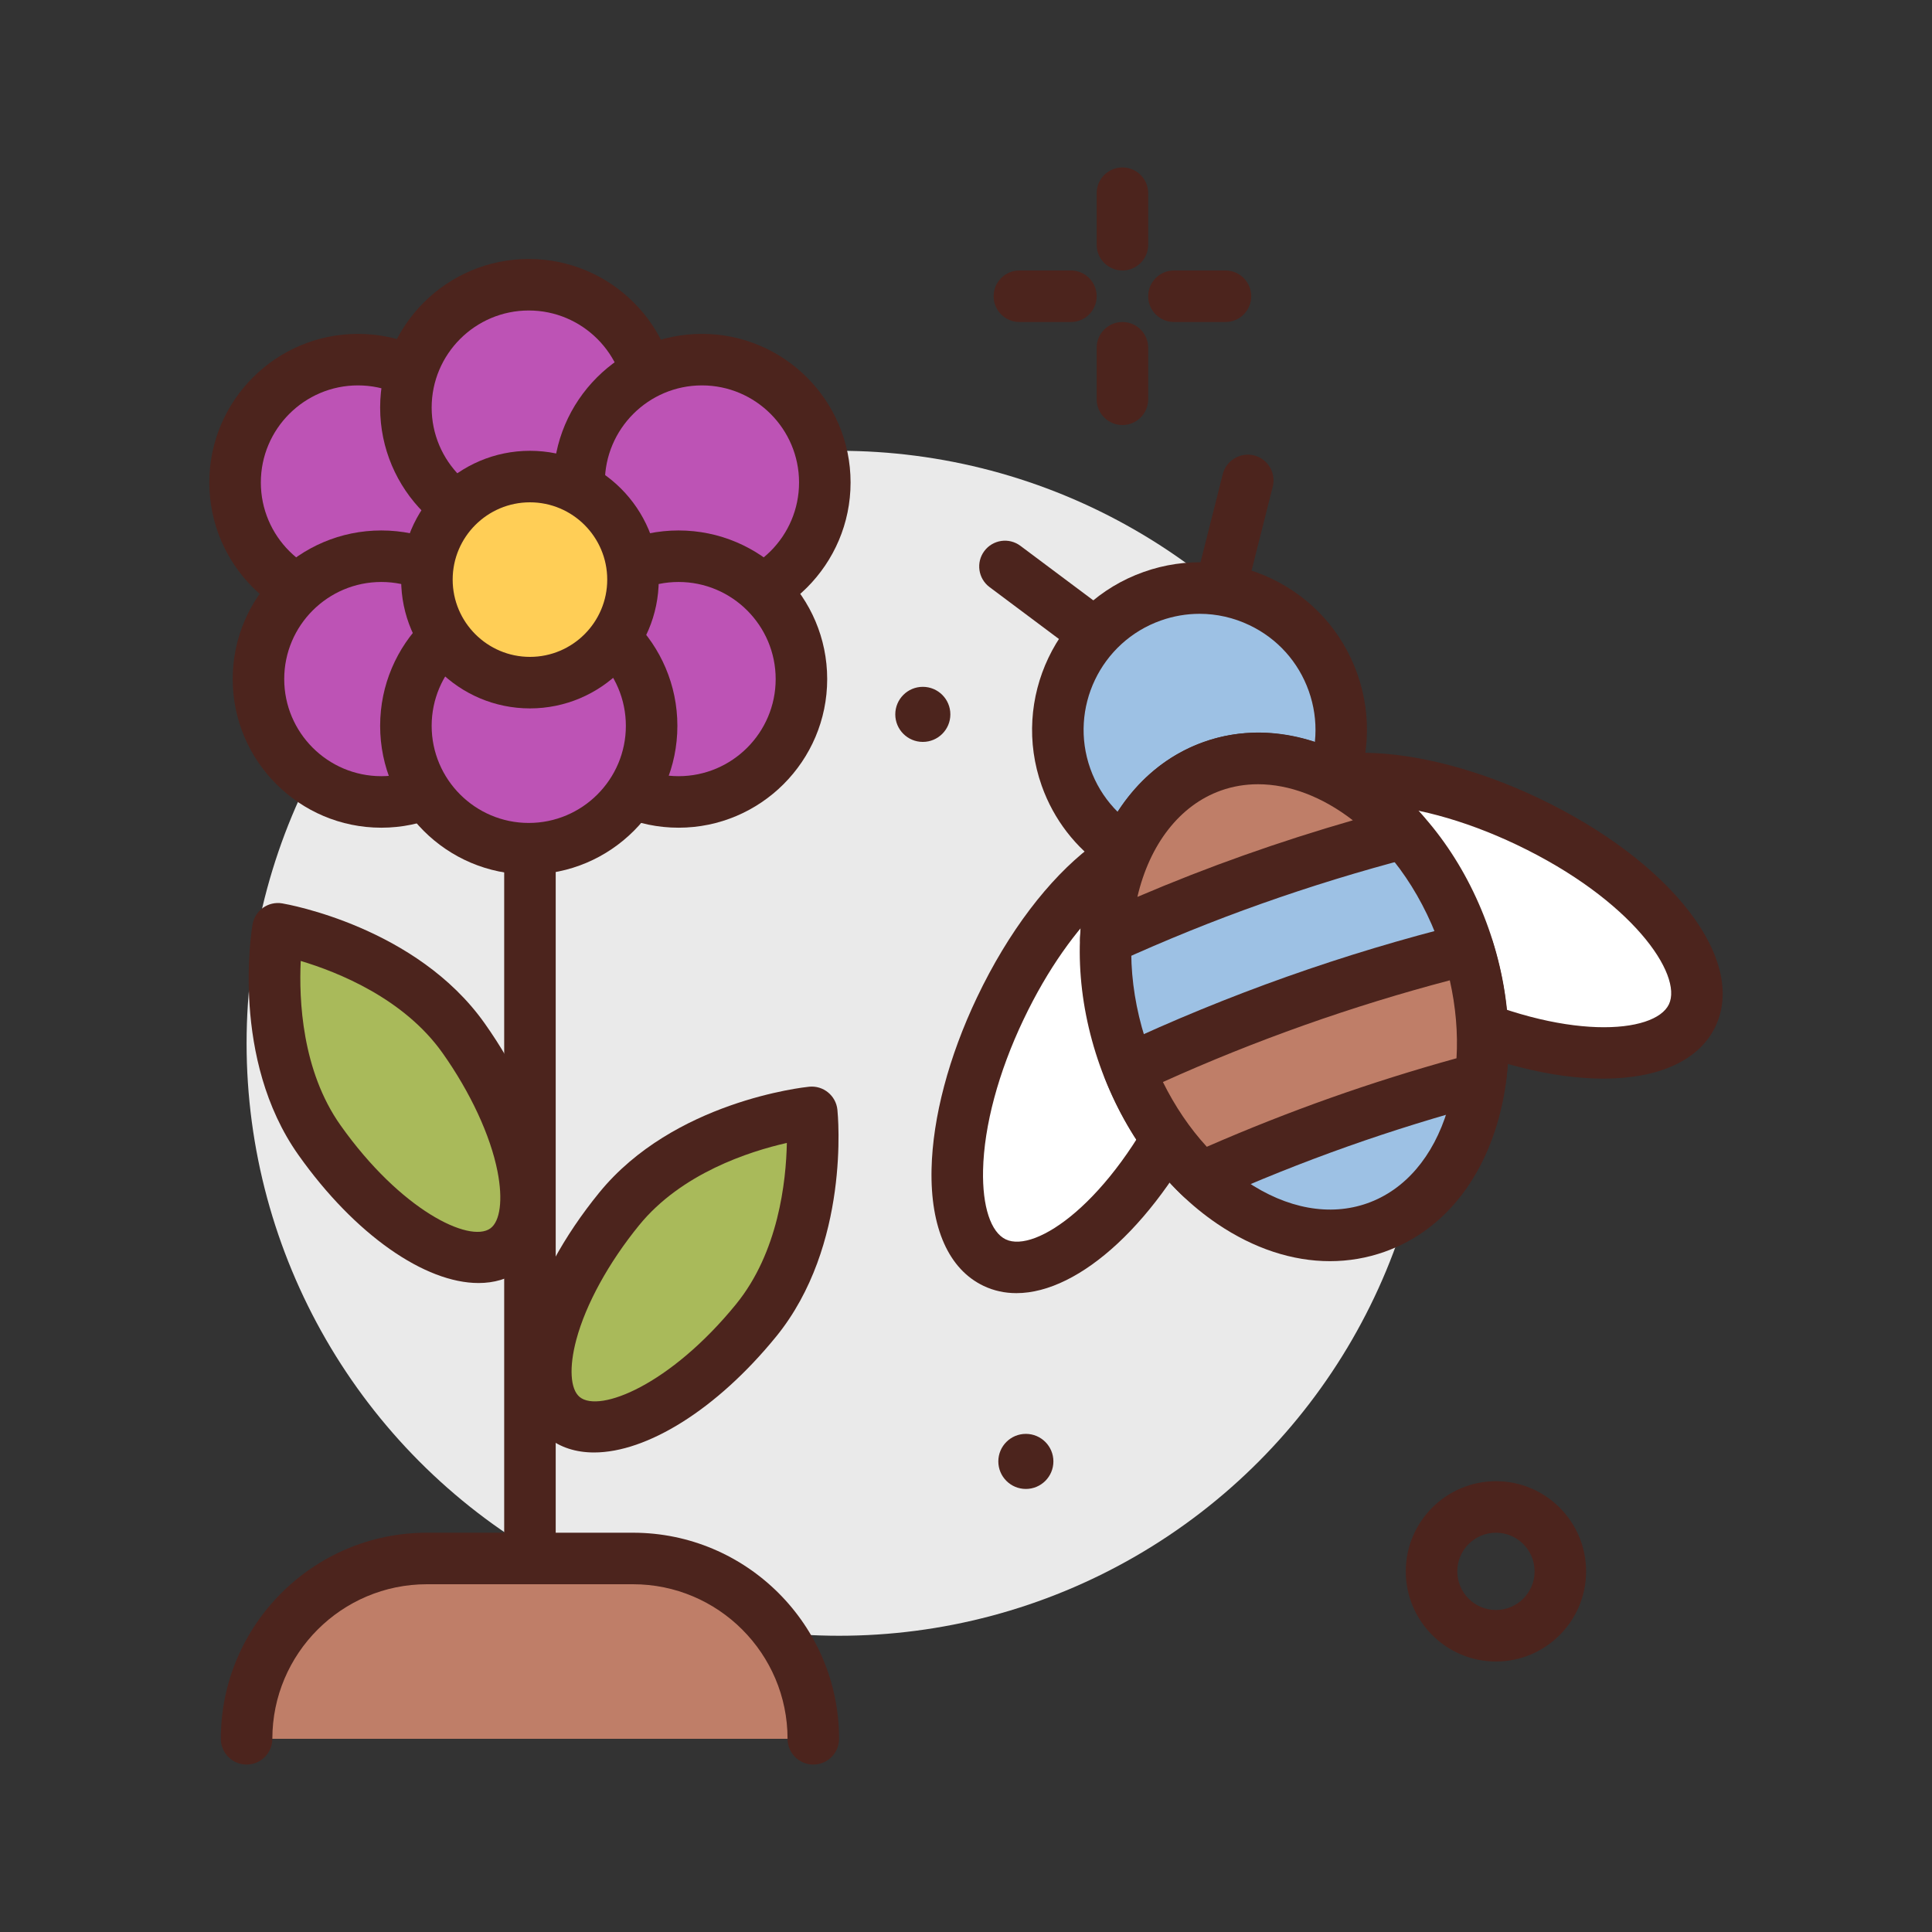 <svg id="flower" enable-background="new 0 0 300 300" height="512" viewBox="0 0 300 300" width="512" xmlns="http://www.w3.org/2000/svg"><rect x="0" y="0" width="300" height="300" fill="#333333" stroke="none"/><g><path d="m174.29 42c-2.209 0-4-1.791-4-4v-8c0-2.209 1.791-4 4-4s4 1.791 4 4v8c0 2.209-1.791 4-4 4z" fill="#4c241d"/><path d="m174.29 66c-2.209 0-4-1.791-4-4v-8c0-2.209 1.791-4 4-4s4 1.791 4 4v8c0 2.209-1.791 4-4 4z" fill="#4c241d"/><path d="m166.29 50h-8c-2.209 0-4-1.791-4-4s1.791-4 4-4h8c2.209 0 4 1.791 4 4s-1.791 4-4 4z" fill="#4c241d"/><circle cx="130.29" cy="162" fill="#eaeaea" r="92"/><g fill="#4c241d"><path d="m190.29 50h-8c-2.209 0-4-1.791-4-4s1.791-4 4-4h8c2.209 0 4 1.791 4 4s-1.791 4-4 4z"/><path d="m232.29 258c-7.719 0-14-6.281-14-14s6.281-14 14-14 14 6.281 14 14-6.281 14-14 14zm0-20c-3.309 0-6 2.691-6 6s2.691 6 6 6 6-2.691 6-6-2.692-6-6-6z"/><circle cx="143.295" cy="110.927" r="4.276"/><circle cx="159.295" cy="226.927" r="4.276"/><path d="m82.29 246c-2.209 0-4-1.791-4-4v-112c0-2.209 1.791-4 4-4s4 1.791 4 4v112c0 2.209-1.791 4-4 4z"/></g><g><circle cx="55.581" cy="74.922" fill="#bd53b5" r="19.078"/><path d="m55.581 98c-12.725 0-23.078-10.354-23.078-23.078s10.354-23.078 23.078-23.078 23.078 10.354 23.078 23.078-10.354 23.078-23.078 23.078zm0-38.156c-8.314 0-15.078 6.764-15.078 15.078s6.763 15.078 15.078 15.078 15.078-6.764 15.078-15.078-6.764-15.078-15.078-15.078z" fill="#4c241d"/></g><g><circle cx="82.105" cy="63.291" fill="#bd53b5" r="19.078"/><path d="m82.106 86.369c-12.725 0-23.078-10.354-23.078-23.078s10.354-23.078 23.078-23.078 23.078 10.354 23.078 23.078-10.353 23.078-23.078 23.078zm0-38.156c-8.314 0-15.078 6.764-15.078 15.078s6.764 15.078 15.078 15.078 15.078-6.764 15.078-15.078-6.763-15.078-15.078-15.078z" fill="#4c241d"/></g><g><circle cx="108.999" cy="74.922" fill="#bd53b5" r="19.078"/><path d="m108.999 98c-12.725 0-23.078-10.354-23.078-23.078s10.354-23.078 23.078-23.078 23.078 10.354 23.078 23.078-10.354 23.078-23.078 23.078zm0-38.156c-8.314 0-15.078 6.764-15.078 15.078s6.763 15.078 15.078 15.078 15.078-6.764 15.078-15.078-6.764-15.078-15.078-15.078z" fill="#4c241d"/></g><g><circle cx="105.368" cy="105.447" fill="#bd53b5" r="19.078"/><path d="m105.368 128.525c-12.725 0-23.078-10.354-23.078-23.078s10.354-23.078 23.078-23.078 23.078 10.354 23.078 23.078-10.353 23.078-23.078 23.078zm0-38.156c-8.314 0-15.078 6.764-15.078 15.078s6.764 15.078 15.078 15.078 15.078-6.764 15.078-15.078-6.764-15.078-15.078-15.078z" fill="#4c241d"/></g><g><circle cx="59.212" cy="105.447" fill="#bd53b5" r="19.078"/><path d="m59.212 128.525c-12.725 0-23.078-10.354-23.078-23.078s10.354-23.078 23.078-23.078 23.078 10.354 23.078 23.078-10.354 23.078-23.078 23.078zm0-38.156c-8.314 0-15.078 6.764-15.078 15.078s6.764 15.078 15.078 15.078 15.078-6.764 15.078-15.078-6.764-15.078-15.078-15.078z" fill="#4c241d"/></g><g><circle cx="82.105" cy="112.709" fill="#bd53b5" r="19.078"/><path d="m82.106 135.787c-12.725 0-23.078-10.354-23.078-23.078s10.354-23.078 23.078-23.078 23.078 10.354 23.078 23.078-10.353 23.078-23.078 23.078zm0-38.156c-8.314 0-15.078 6.764-15.078 15.078s6.764 15.078 15.078 15.078 15.078-6.764 15.078-15.078-6.763-15.078-15.078-15.078z" fill="#4c241d"/></g><g><circle cx="186.261" cy="113.322" fill="#9dc1e4" r="22"/><path d="m186.286 139.324c-10.707 0-20.756-6.664-24.529-17.314-4.791-13.512 2.305-28.402 15.818-33.193 6.545-2.326 13.604-1.951 19.871 1.035 6.271 2.988 11.002 8.238 13.32 14.785 4.791 13.51-2.305 28.4-15.818 33.191-2.861 1.014-5.785 1.496-8.662 1.496zm-.014-44.012c-2.025 0-4.059.346-6.025 1.043-9.354 3.318-14.268 13.627-10.951 22.982 3.316 9.352 13.625 14.262 22.98 10.951 4.531-1.607 8.166-4.883 10.234-9.223s2.322-9.227.717-13.758c-1.607-4.531-4.881-8.166-9.223-10.234-2.456-1.171-5.087-1.761-7.732-1.761z" fill="#4c241d"/></g><g><circle cx="82.29" cy="90" fill="#ffce56" r="16"/><path d="m82.29 110c-11.027 0-20-8.973-20-20s8.973-20 20-20 20 8.973 20 20-8.973 20-20 20zm0-32c-6.617 0-12 5.383-12 12s5.383 12 12 12 12-5.383 12-12-5.383-12-12-12z" fill="#4c241d"/></g><g><path d="m71.982 161.197c9.742 13.753 12.631 28.449 6.454 32.824-6.177 4.376-19.082-3.226-28.824-16.979s-6.454-32.824-6.454-32.824 19.082 3.226 28.824 16.979z" fill="#a9ba5a"/><path d="m74.303 199.227c-8.277 0-19.141-7.43-27.955-19.871-10.58-14.936-7.279-34.971-7.133-35.816.375-2.168 2.436-3.633 4.607-3.264.848.143 20.842 3.674 31.422 18.609 5.031 7.102 8.531 14.727 9.857 21.469 1.541 7.838-.004 13.852-4.354 16.932-1.854 1.314-4.039 1.941-6.444 1.941zm-27.605-50.01c-.287 5.992.17 17.033 6.178 25.514 9.354 13.207 20.014 18.309 23.248 16.027 1.555-1.102 1.988-4.496 1.129-8.861-1.096-5.574-4.207-12.277-8.535-18.387-6.008-8.481-16.274-12.576-22.02-14.293z" fill="#4c241d"/></g><g><ellipse cx="169.94" cy="163.565" fill="#fff" rx="36" ry="16.196" transform="matrix(.43 -.903 .903 .43 -50.825 246.605)"/><path d="m157.823 200.799c-1.787 0-3.496-.365-5.092-1.125-5.41-2.578-8.281-9.021-8.08-18.145.176-8.008 2.682-17.473 7.057-26.652 9.812-20.588 25.051-32.367 35.441-27.422 10.393 4.953 10.832 24.213 1.023 44.799-8.304 17.424-20.497 28.545-30.349 28.545zm24.156-66.477c-5.355 0-15.443 8.035-23.049 23.996-3.898 8.18-6.129 16.486-6.281 23.387-.123 5.619 1.193 9.637 3.523 10.746 4.607 2.201 16.25-5.74 24.777-23.639 8.529-17.898 7.354-31.945 2.758-34.135-.497-.238-1.077-.355-1.728-.355zm2.582 36.211h.039z" fill="#4c241d"/></g><g><ellipse cx="230.262" cy="142.182" fill="#fff" rx="16.196" ry="36" transform="matrix(.43 -.903 .903 .43 2.848 288.876)"/><path d="m248.958 167.488c-7.852 0-17.463-2.348-27.385-7.074-20.584-9.812-32.373-25.049-27.42-35.441 2.58-5.412 9.049-8.23 18.145-8.08 8.008.176 17.473 2.682 26.652 7.057 20.584 9.811 32.373 25.047 27.422 35.441-2.567 5.384-8.973 8.097-17.414 8.097zm-23.944-14.297c17.896 8.525 31.943 7.354 34.135 2.758 2.191-4.598-5.744-16.248-23.641-24.777-8.18-3.898-16.486-6.129-23.387-6.281-5.625-.121-9.637 1.193-10.746 3.523-2.191 4.598 5.743 16.248 23.639 24.777z" fill="#4c241d"/></g><g><path d="m117.398 205.04c-10.647 13.064-24.035 19.778-29.903 14.996s-1.994-19.25 8.653-32.314 29.903-14.996 29.903-14.996 1.995 19.249-8.653 32.314z" fill="#a9ba5a"/><path d="m92.243 225.539c-2.797 0-5.279-.775-7.275-2.402-4.131-3.367-5.27-9.471-3.203-17.188 1.777-6.637 5.783-14.008 11.281-20.756 11.566-14.188 31.752-16.363 32.607-16.449 2.189-.215 4.15 1.377 4.377 3.568.088.854 2.033 21.064-9.529 35.254 0 0 0 0-.002 0-9.258 11.36-20.096 17.973-28.256 17.973zm29.939-48.066c-5.85 1.324-16.367 4.719-22.936 12.775-4.729 5.805-8.285 12.281-9.754 17.771-1.15 4.295-.947 7.711.529 8.914 3.068 2.496 14.047-1.871 24.277-14.422h-.002c6.568-8.056 7.769-19.042 7.886-25.038zm-4.783 27.566h.039z" fill="#4c241d"/></g><path d="m190.225 92.578c-.326 0-.654-.039-.982-.121-2.143-.541-3.441-2.717-2.9-4.857l3.531-13.984c.543-2.145 2.736-3.422 4.857-2.9 2.143.541 3.441 2.717 2.9 4.857l-3.531 13.984c-.459 1.814-2.088 3.021-3.875 3.021z" fill="#4c241d"/><g><ellipse cx="200.962" cy="154.794" fill="#9dc1e4" rx="28" ry="38" transform="matrix(.943 -.334 .334 .943 -40.17 76.039)"/><path d="m206.514 195.834c-5.826 0-11.822-1.957-17.479-5.787-8.084-5.473-14.561-14.195-18.234-24.562-3.676-10.365-4.139-21.219-1.307-30.561 2.965-9.779 9.156-16.781 17.436-19.715 8.279-2.938 17.496-1.398 25.957 4.332 8.084 5.473 14.561 14.195 18.234 24.562 3.676 10.363 4.141 21.219 1.307 30.561-2.965 9.779-9.156 16.781-17.434 19.715-2.743.973-5.591 1.455-8.48 1.455zm-11.132-74.066c-1.986 0-3.926.324-5.779.98-5.82 2.064-10.242 7.211-12.451 14.496-2.34 7.721-1.918 16.801 1.189 25.568 3.109 8.768 8.5 16.088 15.18 20.609 6.309 4.271 12.984 5.484 18.803 3.418 5.82-2.064 10.242-7.211 12.449-14.496 2.342-7.721 1.918-16.801-1.189-25.568-3.109-8.768-8.5-16.088-15.18-20.609-4.298-2.91-8.768-4.398-13.022-4.398z" fill="#4c241d"/></g><path d="m167.596 100.596c-.832 0-1.674-.26-2.393-.797l-11.549-8.637c-1.768-1.322-2.129-3.83-.807-5.6 1.322-1.766 3.83-2.133 5.6-.807l11.549 8.637c1.768 1.322 2.131 3.83.807 5.6-.785 1.049-1.988 1.604-3.207 1.604z" fill="#4c241d"/><g><path d="m175.318 166.031c2.689 6.74 6.586 12.481 11.162 16.815 6.83-3.054 13.957-5.939 21.387-8.573s14.783-4.881 22.012-6.811c.825-6.248.236-13.162-1.92-20.091-8.743 2.167-17.708 4.837-26.774 8.051s-17.711 6.786-25.867 10.609z" fill="#bf7e68"/><path d="m186.481 186.846c-1.002 0-1.992-.377-2.75-1.096-5.104-4.834-9.297-11.141-12.127-18.236-.785-1.969.1-4.205 2.018-5.104 8.469-3.971 17.293-7.59 26.225-10.758 8.926-3.164 18.061-5.91 27.148-8.164 2.055-.51 4.152.672 4.781 2.693 2.273 7.297 2.988 14.836 2.068 21.803-.211 1.605-1.369 2.924-2.934 3.342-7.41 1.977-14.713 4.238-21.705 6.717-6.994 2.479-14.09 5.322-21.092 8.455-.522.234-1.079.348-1.632.348zm-5.904-18.83c1.857 3.758 4.164 7.164 6.814 10.055 6.367-2.777 12.795-5.318 19.141-7.566 6.346-2.252 12.938-4.324 19.633-6.178.236-3.916-.117-8.014-1.041-12.102-7.58 1.994-15.166 4.332-22.604 6.967-7.443 2.64-14.806 5.601-21.943 8.824z" fill="#4c241d"/></g><g><path d="m171.717 145.798c7.256-3.294 14.839-6.41 22.786-9.227 7.931-2.812 15.786-5.208 23.481-7.215-8.414-9.48-19.748-13.913-29.718-10.379-9.981 3.539-15.996 14.14-16.549 26.821z" fill="#bf7e68"/><path d="m171.718 149.799c-.785 0-1.566-.23-2.238-.686-1.152-.777-1.818-2.1-1.758-3.488.645-14.791 8.006-26.445 19.209-30.416 11.193-3.973 24.23.436 34.045 11.494.924 1.039 1.24 2.486.836 3.816-.406 1.332-1.473 2.357-2.818 2.709-7.746 2.02-15.535 4.412-23.154 7.113-7.451 2.641-14.801 5.617-22.467 9.1-.528.239-1.093.358-1.655.358zm23.625-28.022c-1.971 0-3.898.318-5.74.971-6.412 2.273-11.09 8.361-12.99 16.523 5.568-2.377 11.033-4.512 16.555-6.469 5.57-1.977 11.232-3.791 16.902-5.424-4.708-3.649-9.847-5.601-14.727-5.601z" fill="#4c241d"/></g><g><path d="m126.29 270c0-15.464-12.536-28-28-28h-32c-15.464 0-28 12.536-28 28" fill="#bf7e68"/><path d="m126.29 274c-2.209 0-4-1.791-4-4 0-13.234-10.766-24-24-24h-32c-13.234 0-24 10.766-24 24 0 2.209-1.791 4-4 4s-4-1.791-4-4c0-17.645 14.355-32 32-32h32c17.645 0 32 14.355 32 32 0 2.209-1.791 4-4 4z" fill="#4c241d"/></g></g></svg>